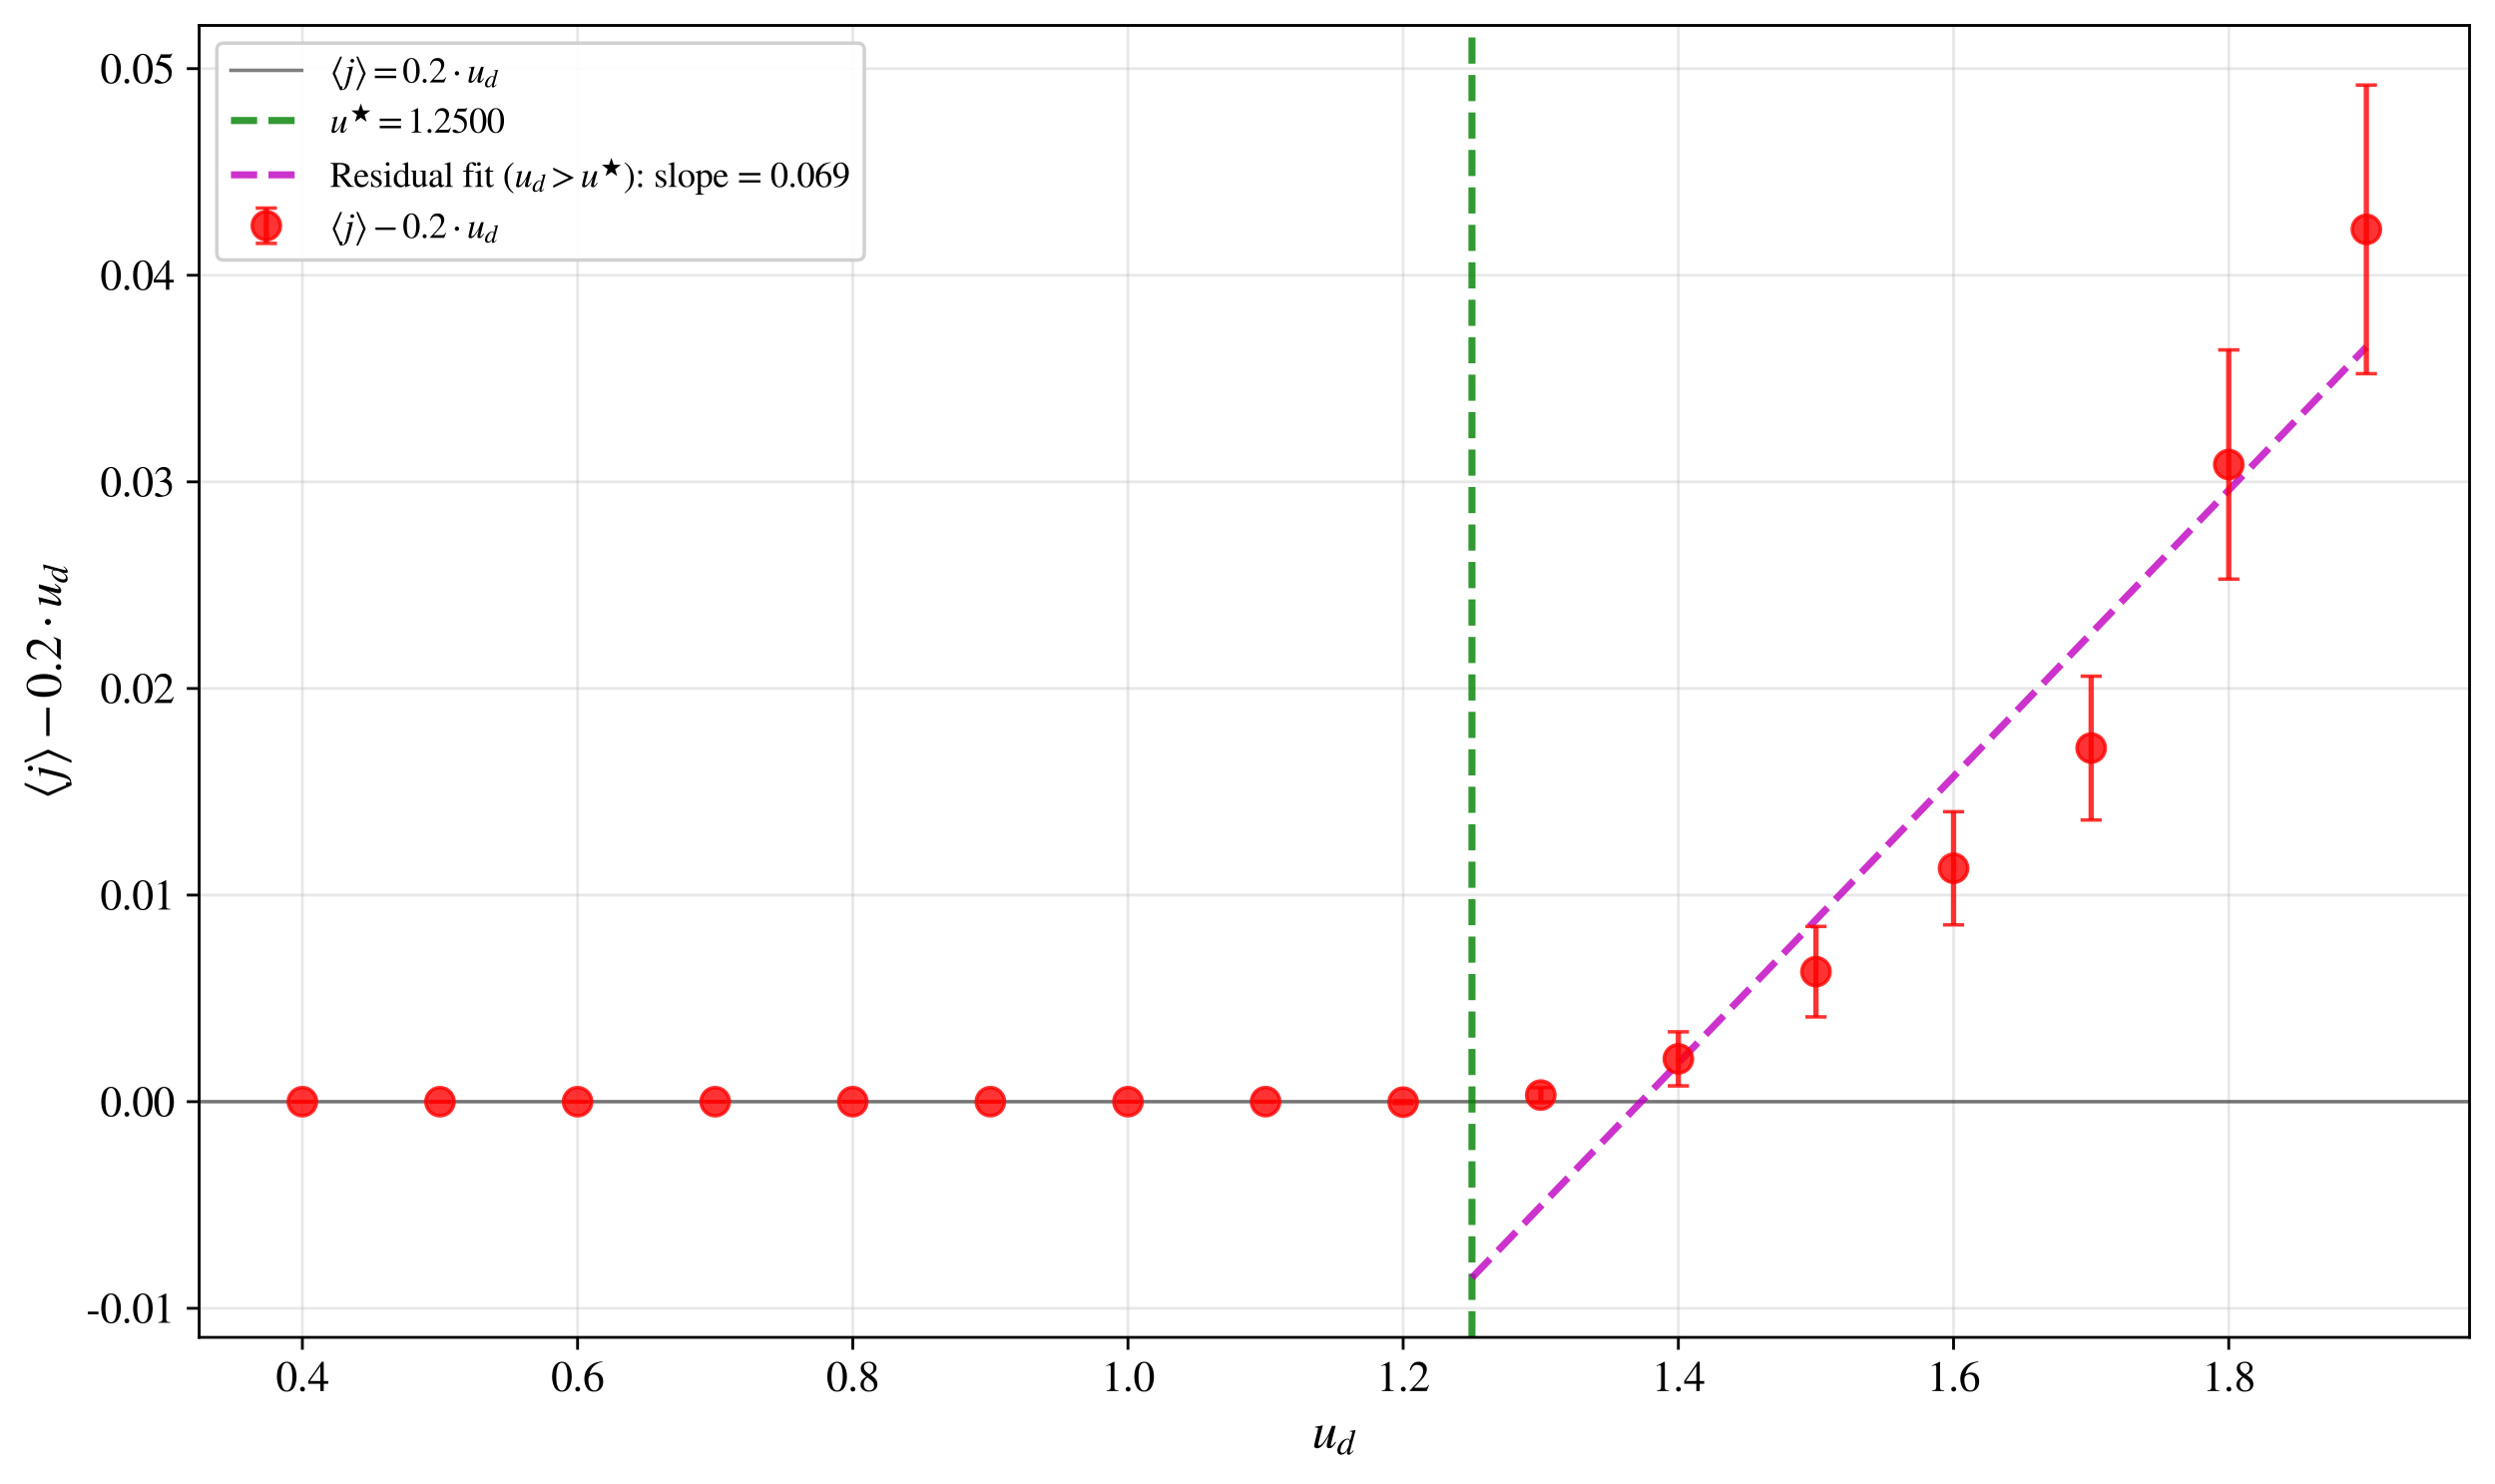 <?xml version="1.0" encoding="utf-8" standalone="no"?>
<!DOCTYPE svg PUBLIC "-//W3C//DTD SVG 1.1//EN"
  "http://www.w3.org/Graphics/SVG/1.1/DTD/svg11.dtd">
<svg xmlns:xlink="http://www.w3.org/1999/xlink" width="705.956pt" height="420.007pt" viewBox="0 0 705.956 420.007" xmlns="http://www.w3.org/2000/svg" version="1.1">
 <defs>
  <style type="text/css">*{stroke-linejoin: round; stroke-linecap: butt}</style>
 </defs>
 <g id="figure_1">
  <g id="patch_1">
   <path d="M 0 420.007 
L 705.956 420.007 
L 705.956 0 
L 0 0 
z
" style="fill: #ffffff"/>
  </g>
  <g id="axes_1">
   <g id="patch_2">
    <path d="M 56.356 378.408 
L 698.756 378.408 
L 698.756 7.2 
L 56.356 7.2 
z
" style="fill: #ffffff"/>
   </g>
   <g id="matplotlib.axis_1">
    <g id="xtick_1">
     <g id="line2d_1">
      <path d="M 85.556 378.408 
L 85.556 7.2 
" clip-path="url(#p5bb6dee54e)" style="fill: none; stroke: #b0b0b0; stroke-opacity: 0.3; stroke-width: 0.8; stroke-linecap: square"/>
     </g>
     <g id="line2d_2">
      <defs>
       <path id="m82edbe4c74" d="M 0 0 
L 0 3.5 
" style="stroke: #000000; stroke-width: 0.8"/>
      </defs>
      <g>
       <use xlink:href="#m82edbe4c74" x="85.556" y="378.408" style="stroke: #000000; stroke-width: 0.8"/>
      </g>
     </g>
     <g id="text_1">
      <!-- 0.4 -->
      <g transform="translate(78.056 393.603) scale(0.12 -0.12)">
       <defs>
        <path id="STIXGeneral-Regular-30" d="M 3046 2112 
Q 3046 1683 2963 1302 
Q 2880 922 2717 602 
Q 2554 282 2266 96 
Q 1978 -90 1600 -90 
Q 1210 -90 915 108 
Q 621 307 461 640 
Q 301 973 227 1350 
Q 154 1728 154 2150 
Q 154 2746 301 3222 
Q 448 3699 790 4012 
Q 1133 4326 1626 4326 
Q 2253 4326 2649 3712 
Q 3046 3098 3046 2112 
z
M 2432 2080 
Q 2432 3091 2217 3625 
Q 2003 4160 1587 4160 
Q 1190 4160 979 3622 
Q 768 3085 768 2106 
Q 768 1120 979 598 
Q 1190 77 1600 77 
Q 2003 77 2217 598 
Q 2432 1120 2432 2080 
z
" transform="scale(0.016)"/>
        <path id="STIXGeneral-Regular-2e" d="M 1158 275 
Q 1158 134 1052 32 
Q 947 -70 800 -70 
Q 653 -70 550 32 
Q 448 134 448 281 
Q 448 429 553 534 
Q 659 640 806 640 
Q 947 640 1052 531 
Q 1158 422 1158 275 
z
" transform="scale(0.016)"/>
        <path id="STIXGeneral-Regular-34" d="M 3027 1069 
L 2368 1069 
L 2368 0 
L 1869 0 
L 1869 1069 
L 77 1069 
L 77 1478 
L 2086 4326 
L 2368 4326 
L 2368 1478 
L 3027 1478 
L 3027 1069 
z
M 1869 1478 
L 1869 3674 
L 333 1478 
L 1869 1478 
z
" transform="scale(0.016)"/>
       </defs>
       <use xlink:href="#STIXGeneral-Regular-30"/>
       <use xlink:href="#STIXGeneral-Regular-2e" x="50"/>
       <use xlink:href="#STIXGeneral-Regular-34" x="75"/>
      </g>
     </g>
    </g>
    <g id="xtick_2">
     <g id="line2d_3">
      <path d="M 163.422 378.408 
L 163.422 7.2 
" clip-path="url(#p5bb6dee54e)" style="fill: none; stroke: #b0b0b0; stroke-opacity: 0.3; stroke-width: 0.8; stroke-linecap: square"/>
     </g>
     <g id="line2d_4">
      <g>
       <use xlink:href="#m82edbe4c74" x="163.422" y="378.408" style="stroke: #000000; stroke-width: 0.8"/>
      </g>
     </g>
     <g id="text_2">
      <!-- 0.6 -->
      <g transform="translate(155.922 393.603) scale(0.12 -0.12)">
       <defs>
        <path id="STIXGeneral-Regular-36" d="M 2854 4378 
L 2867 4275 
Q 2112 4154 1606 3664 
Q 1101 3174 973 2451 
Q 1344 2739 1786 2739 
Q 2349 2739 2672 2380 
Q 2995 2022 2995 1402 
Q 2995 774 2669 378 
Q 2291 -90 1651 -90 
Q 870 -90 518 557 
Q 218 1107 218 1786 
Q 218 2835 915 3552 
Q 1312 3962 1731 4131 
Q 2150 4301 2854 4378 
z
M 2419 1203 
Q 2419 2445 1555 2445 
Q 1235 2445 1024 2275 
Q 813 2106 813 1702 
Q 813 954 1046 522 
Q 1280 90 1722 90 
Q 2061 90 2240 394 
Q 2419 698 2419 1203 
z
" transform="scale(0.016)"/>
       </defs>
       <use xlink:href="#STIXGeneral-Regular-30"/>
       <use xlink:href="#STIXGeneral-Regular-2e" x="50"/>
       <use xlink:href="#STIXGeneral-Regular-36" x="75"/>
      </g>
     </g>
    </g>
    <g id="xtick_3">
     <g id="line2d_5">
      <path d="M 241.289 378.408 
L 241.289 7.2 
" clip-path="url(#p5bb6dee54e)" style="fill: none; stroke: #b0b0b0; stroke-opacity: 0.3; stroke-width: 0.8; stroke-linecap: square"/>
     </g>
     <g id="line2d_6">
      <g>
       <use xlink:href="#m82edbe4c74" x="241.289" y="378.408" style="stroke: #000000; stroke-width: 0.8"/>
      </g>
     </g>
     <g id="text_3">
      <!-- 0.8 -->
      <g transform="translate(233.789 393.603) scale(0.12 -0.12)">
       <defs>
        <path id="STIXGeneral-Regular-38" d="M 2848 992 
Q 2848 499 2505 204 
Q 2163 -90 1587 -90 
Q 1050 -90 704 204 
Q 358 499 358 954 
Q 358 1293 524 1533 
Q 691 1773 1190 2125 
Q 710 2522 553 2765 
Q 397 3008 397 3328 
Q 397 3782 745 4054 
Q 1094 4326 1638 4326 
Q 2106 4326 2410 4060 
Q 2714 3795 2714 3411 
Q 2714 3059 2531 2848 
Q 2349 2637 1856 2374 
Q 2432 1990 2640 1689 
Q 2848 1389 2848 992 
z
M 2272 3411 
Q 2272 3744 2086 3945 
Q 1901 4147 1574 4147 
Q 1248 4147 1059 3977 
Q 870 3808 870 3513 
Q 870 3219 1059 2979 
Q 1248 2739 1670 2490 
Q 1997 2682 2134 2896 
Q 2272 3110 2272 3411 
z
M 1734 1741 
L 1357 1997 
Q 1075 1766 960 1545 
Q 845 1325 845 1011 
Q 845 576 1065 333 
Q 1286 90 1658 90 
Q 1971 90 2166 285 
Q 2362 480 2362 794 
Q 2362 1082 2214 1299 
Q 2067 1517 1734 1741 
z
" transform="scale(0.016)"/>
       </defs>
       <use xlink:href="#STIXGeneral-Regular-30"/>
       <use xlink:href="#STIXGeneral-Regular-2e" x="50"/>
       <use xlink:href="#STIXGeneral-Regular-38" x="75"/>
      </g>
     </g>
    </g>
    <g id="xtick_4">
     <g id="line2d_7">
      <path d="M 319.156 378.408 
L 319.156 7.2 
" clip-path="url(#p5bb6dee54e)" style="fill: none; stroke: #b0b0b0; stroke-opacity: 0.3; stroke-width: 0.8; stroke-linecap: square"/>
     </g>
     <g id="line2d_8">
      <g>
       <use xlink:href="#m82edbe4c74" x="319.156" y="378.408" style="stroke: #000000; stroke-width: 0.8"/>
      </g>
     </g>
     <g id="text_4">
      <!-- 1.0 -->
      <g transform="translate(311.656 393.603) scale(0.12 -0.12)">
       <defs>
        <path id="STIXGeneral-Regular-31" d="M 2522 0 
L 755 0 
L 755 96 
Q 1107 115 1235 227 
Q 1363 339 1363 608 
L 1363 3482 
Q 1363 3795 1171 3795 
Q 1082 3795 883 3718 
L 710 3654 
L 710 3744 
L 1856 4326 
L 1914 4307 
L 1914 486 
Q 1914 275 2042 185 
Q 2170 96 2522 96 
L 2522 0 
z
" transform="scale(0.016)"/>
       </defs>
       <use xlink:href="#STIXGeneral-Regular-31"/>
       <use xlink:href="#STIXGeneral-Regular-2e" x="50"/>
       <use xlink:href="#STIXGeneral-Regular-30" x="75"/>
      </g>
     </g>
    </g>
    <g id="xtick_5">
     <g id="line2d_9">
      <path d="M 397.022 378.408 
L 397.022 7.2 
" clip-path="url(#p5bb6dee54e)" style="fill: none; stroke: #b0b0b0; stroke-opacity: 0.3; stroke-width: 0.8; stroke-linecap: square"/>
     </g>
     <g id="line2d_10">
      <g>
       <use xlink:href="#m82edbe4c74" x="397.022" y="378.408" style="stroke: #000000; stroke-width: 0.8"/>
      </g>
     </g>
     <g id="text_5">
      <!-- 1.2 -->
      <g transform="translate(389.522 393.603) scale(0.12 -0.12)">
       <defs>
        <path id="STIXGeneral-Regular-32" d="M 3034 877 
L 2688 0 
L 186 0 
L 186 77 
L 1325 1286 
Q 1773 1754 1965 2144 
Q 2157 2534 2157 2950 
Q 2157 3379 1920 3616 
Q 1683 3853 1267 3853 
Q 922 3853 720 3673 
Q 518 3494 326 3021 
L 192 3053 
Q 301 3648 630 3987 
Q 960 4326 1523 4326 
Q 2054 4326 2380 4006 
Q 2707 3686 2707 3200 
Q 2707 2477 1888 1613 
L 832 486 
L 2330 486 
Q 2541 486 2665 569 
Q 2790 653 2944 915 
L 3034 877 
z
" transform="scale(0.016)"/>
       </defs>
       <use xlink:href="#STIXGeneral-Regular-31"/>
       <use xlink:href="#STIXGeneral-Regular-2e" x="50"/>
       <use xlink:href="#STIXGeneral-Regular-32" x="75"/>
      </g>
     </g>
    </g>
    <g id="xtick_6">
     <g id="line2d_11">
      <path d="M 474.889 378.408 
L 474.889 7.2 
" clip-path="url(#p5bb6dee54e)" style="fill: none; stroke: #b0b0b0; stroke-opacity: 0.3; stroke-width: 0.8; stroke-linecap: square"/>
     </g>
     <g id="line2d_12">
      <g>
       <use xlink:href="#m82edbe4c74" x="474.889" y="378.408" style="stroke: #000000; stroke-width: 0.8"/>
      </g>
     </g>
     <g id="text_6">
      <!-- 1.4 -->
      <g transform="translate(467.389 393.603) scale(0.12 -0.12)">
       <use xlink:href="#STIXGeneral-Regular-31"/>
       <use xlink:href="#STIXGeneral-Regular-2e" x="50"/>
       <use xlink:href="#STIXGeneral-Regular-34" x="75"/>
      </g>
     </g>
    </g>
    <g id="xtick_7">
     <g id="line2d_13">
      <path d="M 552.756 378.408 
L 552.756 7.2 
" clip-path="url(#p5bb6dee54e)" style="fill: none; stroke: #b0b0b0; stroke-opacity: 0.3; stroke-width: 0.8; stroke-linecap: square"/>
     </g>
     <g id="line2d_14">
      <g>
       <use xlink:href="#m82edbe4c74" x="552.756" y="378.408" style="stroke: #000000; stroke-width: 0.8"/>
      </g>
     </g>
     <g id="text_7">
      <!-- 1.6 -->
      <g transform="translate(545.256 393.603) scale(0.12 -0.12)">
       <use xlink:href="#STIXGeneral-Regular-31"/>
       <use xlink:href="#STIXGeneral-Regular-2e" x="50"/>
       <use xlink:href="#STIXGeneral-Regular-36" x="75"/>
      </g>
     </g>
    </g>
    <g id="xtick_8">
     <g id="line2d_15">
      <path d="M 630.622 378.408 
L 630.622 7.2 
" clip-path="url(#p5bb6dee54e)" style="fill: none; stroke: #b0b0b0; stroke-opacity: 0.3; stroke-width: 0.8; stroke-linecap: square"/>
     </g>
     <g id="line2d_16">
      <g>
       <use xlink:href="#m82edbe4c74" x="630.622" y="378.408" style="stroke: #000000; stroke-width: 0.8"/>
      </g>
     </g>
     <g id="text_8">
      <!-- 1.8 -->
      <g transform="translate(623.122 393.603) scale(0.12 -0.12)">
       <use xlink:href="#STIXGeneral-Regular-31"/>
       <use xlink:href="#STIXGeneral-Regular-2e" x="50"/>
       <use xlink:href="#STIXGeneral-Regular-38" x="75"/>
      </g>
     </g>
    </g>
    <g id="text_9">
     <!-- $u_d$ -->
     <g transform="translate(371.256 409.769) scale(0.14 -0.14)">
      <defs>
       <path id="STIXGeneral-Italic-75" d="M 2950 762 
L 3040 704 
Q 2733 237 2560 89 
Q 2387 -58 2157 -58 
Q 1850 -58 1850 250 
Q 1850 538 2138 1510 
Q 1568 576 1257 253 
Q 947 -70 608 -70 
Q 269 -70 269 269 
Q 269 384 442 1088 
L 666 1978 
Q 755 2349 755 2406 
Q 755 2483 684 2521 
Q 614 2560 365 2560 
L 365 2650 
Q 806 2701 1325 2822 
L 1350 2803 
L 781 531 
Q 762 474 762 429 
Q 762 269 890 269 
Q 1178 269 1798 1210 
Q 2010 1530 2128 1795 
Q 2246 2061 2502 2765 
L 2976 2765 
L 2470 851 
Q 2349 390 2349 352 
Q 2349 243 2419 243 
Q 2496 243 2605 345 
Q 2714 448 2950 762 
z
" transform="scale(0.016)"/>
       <path id="STIXGeneral-Italic-64" d="M 3334 4371 
L 3373 4333 
L 3123 3360 
L 2739 1958 
Q 2323 429 2323 384 
Q 2323 256 2438 256 
Q 2522 256 2614 336 
Q 2707 416 2963 710 
L 3040 646 
Q 2547 -83 2099 -83 
Q 1978 -83 1907 -6 
Q 1837 70 1837 205 
Q 1837 397 1920 774 
Q 1645 307 1379 118 
Q 1114 -70 781 -70 
Q 461 -70 278 125 
Q 96 320 96 678 
Q 96 1440 713 2131 
Q 1331 2822 1965 2822 
Q 2163 2822 2256 2732 
Q 2349 2643 2381 2451 
L 2387 2451 
L 2675 3494 
Q 2765 3808 2765 3949 
Q 2765 4051 2694 4076 
Q 2624 4102 2355 4115 
L 2355 4224 
Q 2848 4269 3334 4371 
z
M 2278 2310 
Q 2278 2477 2185 2576 
Q 2093 2675 1978 2675 
Q 1677 2675 1395 2381 
Q 1075 2042 864 1571 
Q 653 1101 653 704 
Q 653 486 752 361 
Q 851 237 1024 237 
Q 1312 237 1606 550 
Q 1901 864 2089 1350 
Q 2278 1837 2278 2310 
z
" transform="scale(0.016)"/>
      </defs>
      <use xlink:href="#STIXGeneral-Italic-75" transform="translate(0 0.906)"/>
      <use xlink:href="#STIXGeneral-Italic-64" transform="translate(50 -12.322) scale(0.7)"/>
     </g>
    </g>
   </g>
   <g id="matplotlib.axis_2">
    <g id="ytick_1">
     <g id="line2d_17">
      <path d="M 56.356 370.187 
L 698.756 370.187 
" clip-path="url(#p5bb6dee54e)" style="fill: none; stroke: #b0b0b0; stroke-opacity: 0.3; stroke-width: 0.8; stroke-linecap: square"/>
     </g>
     <g id="line2d_18">
      <defs>
       <path id="me7efefdfa9" d="M 0 0 
L -3.5 0 
" style="stroke: #000000; stroke-width: 0.8"/>
      </defs>
      <g>
       <use xlink:href="#me7efefdfa9" x="56.356" y="370.187" style="stroke: #000000; stroke-width: 0.8"/>
      </g>
     </g>
     <g id="text_10">
      <!-- -0.01 -->
      <g transform="translate(24.36 374.285) scale(0.12 -0.12)">
       <defs>
        <path id="STIXGeneral-Regular-2d" d="M 1824 1242 
L 250 1242 
L 250 1645 
L 1824 1645 
L 1824 1242 
z
" transform="scale(0.016)"/>
       </defs>
       <use xlink:href="#STIXGeneral-Regular-2d"/>
       <use xlink:href="#STIXGeneral-Regular-30" x="33.3"/>
       <use xlink:href="#STIXGeneral-Regular-2e" x="83.3"/>
       <use xlink:href="#STIXGeneral-Regular-30" x="108.3"/>
       <use xlink:href="#STIXGeneral-Regular-31" x="158.3"/>
      </g>
     </g>
    </g>
    <g id="ytick_2">
     <g id="line2d_19">
      <path d="M 56.356 311.726 
L 698.756 311.726 
" clip-path="url(#p5bb6dee54e)" style="fill: none; stroke: #b0b0b0; stroke-opacity: 0.3; stroke-width: 0.8; stroke-linecap: square"/>
     </g>
     <g id="line2d_20">
      <g>
       <use xlink:href="#me7efefdfa9" x="56.356" y="311.726" style="stroke: #000000; stroke-width: 0.8"/>
      </g>
     </g>
     <g id="text_11">
      <!-- 0.00 -->
      <g transform="translate(28.356 315.824) scale(0.12 -0.12)">
       <use xlink:href="#STIXGeneral-Regular-30"/>
       <use xlink:href="#STIXGeneral-Regular-2e" x="50"/>
       <use xlink:href="#STIXGeneral-Regular-30" x="75"/>
       <use xlink:href="#STIXGeneral-Regular-30" x="125"/>
      </g>
     </g>
    </g>
    <g id="ytick_3">
     <g id="line2d_21">
      <path d="M 56.356 253.265 
L 698.756 253.265 
" clip-path="url(#p5bb6dee54e)" style="fill: none; stroke: #b0b0b0; stroke-opacity: 0.3; stroke-width: 0.8; stroke-linecap: square"/>
     </g>
     <g id="line2d_22">
      <g>
       <use xlink:href="#me7efefdfa9" x="56.356" y="253.265" style="stroke: #000000; stroke-width: 0.8"/>
      </g>
     </g>
     <g id="text_12">
      <!-- 0.01 -->
      <g transform="translate(28.356 257.363) scale(0.12 -0.12)">
       <use xlink:href="#STIXGeneral-Regular-30"/>
       <use xlink:href="#STIXGeneral-Regular-2e" x="50"/>
       <use xlink:href="#STIXGeneral-Regular-30" x="75"/>
       <use xlink:href="#STIXGeneral-Regular-31" x="125"/>
      </g>
     </g>
    </g>
    <g id="ytick_4">
     <g id="line2d_23">
      <path d="M 56.356 194.804 
L 698.756 194.804 
" clip-path="url(#p5bb6dee54e)" style="fill: none; stroke: #b0b0b0; stroke-opacity: 0.3; stroke-width: 0.8; stroke-linecap: square"/>
     </g>
     <g id="line2d_24">
      <g>
       <use xlink:href="#me7efefdfa9" x="56.356" y="194.804" style="stroke: #000000; stroke-width: 0.8"/>
      </g>
     </g>
     <g id="text_13">
      <!-- 0.02 -->
      <g transform="translate(28.356 198.902) scale(0.12 -0.12)">
       <use xlink:href="#STIXGeneral-Regular-30"/>
       <use xlink:href="#STIXGeneral-Regular-2e" x="50"/>
       <use xlink:href="#STIXGeneral-Regular-30" x="75"/>
       <use xlink:href="#STIXGeneral-Regular-32" x="125"/>
      </g>
     </g>
    </g>
    <g id="ytick_5">
     <g id="line2d_25">
      <path d="M 56.356 136.343 
L 698.756 136.343 
" clip-path="url(#p5bb6dee54e)" style="fill: none; stroke: #b0b0b0; stroke-opacity: 0.3; stroke-width: 0.8; stroke-linecap: square"/>
     </g>
     <g id="line2d_26">
      <g>
       <use xlink:href="#me7efefdfa9" x="56.356" y="136.343" style="stroke: #000000; stroke-width: 0.8"/>
      </g>
     </g>
     <g id="text_14">
      <!-- 0.03 -->
      <g transform="translate(28.356 140.441) scale(0.12 -0.12)">
       <defs>
        <path id="STIXGeneral-Regular-33" d="M 390 3264 
L 288 3290 
Q 435 3770 748 4048 
Q 1062 4326 1542 4326 
Q 1990 4326 2265 4083 
Q 2541 3840 2541 3450 
Q 2541 2925 1946 2566 
Q 2298 2413 2477 2227 
Q 2758 1914 2758 1402 
Q 2758 890 2464 506 
Q 2246 211 1840 60 
Q 1434 -90 979 -90 
Q 262 -90 262 275 
Q 262 378 339 442 
Q 416 506 525 506 
Q 685 506 915 339 
Q 1197 141 1466 141 
Q 1818 141 2058 425 
Q 2298 710 2298 1120 
Q 2298 1856 1632 2048 
Q 1434 2112 979 2112 
L 979 2202 
Q 1338 2323 1517 2432 
Q 2035 2726 2035 3290 
Q 2035 3610 1852 3776 
Q 1670 3942 1344 3942 
Q 768 3942 390 3264 
z
" transform="scale(0.016)"/>
       </defs>
       <use xlink:href="#STIXGeneral-Regular-30"/>
       <use xlink:href="#STIXGeneral-Regular-2e" x="50"/>
       <use xlink:href="#STIXGeneral-Regular-30" x="75"/>
       <use xlink:href="#STIXGeneral-Regular-33" x="125"/>
      </g>
     </g>
    </g>
    <g id="ytick_6">
     <g id="line2d_27">
      <path d="M 56.356 77.882 
L 698.756 77.882 
" clip-path="url(#p5bb6dee54e)" style="fill: none; stroke: #b0b0b0; stroke-opacity: 0.3; stroke-width: 0.8; stroke-linecap: square"/>
     </g>
     <g id="line2d_28">
      <g>
       <use xlink:href="#me7efefdfa9" x="56.356" y="77.882" style="stroke: #000000; stroke-width: 0.8"/>
      </g>
     </g>
     <g id="text_15">
      <!-- 0.04 -->
      <g transform="translate(28.356 81.98) scale(0.12 -0.12)">
       <use xlink:href="#STIXGeneral-Regular-30"/>
       <use xlink:href="#STIXGeneral-Regular-2e" x="50"/>
       <use xlink:href="#STIXGeneral-Regular-30" x="75"/>
       <use xlink:href="#STIXGeneral-Regular-34" x="125"/>
      </g>
     </g>
    </g>
    <g id="ytick_7">
     <g id="line2d_29">
      <path d="M 56.356 19.421 
L 698.756 19.421 
" clip-path="url(#p5bb6dee54e)" style="fill: none; stroke: #b0b0b0; stroke-opacity: 0.3; stroke-width: 0.8; stroke-linecap: square"/>
     </g>
     <g id="line2d_30">
      <g>
       <use xlink:href="#me7efefdfa9" x="56.356" y="19.421" style="stroke: #000000; stroke-width: 0.8"/>
      </g>
     </g>
     <g id="text_16">
      <!-- 0.05 -->
      <g transform="translate(28.356 23.519) scale(0.12 -0.12)">
       <defs>
        <path id="STIXGeneral-Regular-35" d="M 2803 4358 
L 2573 3814 
Q 2534 3731 2400 3731 
L 1158 3731 
L 902 3187 
Q 1606 3053 1920 2896 
Q 2234 2739 2502 2368 
Q 2726 2061 2726 1555 
Q 2726 1094 2576 780 
Q 2426 467 2099 224 
Q 1664 -90 1011 -90 
Q 646 -90 422 19 
Q 198 128 198 307 
Q 198 550 486 550 
Q 717 550 960 352 
Q 1210 147 1414 147 
Q 1747 147 2012 480 
Q 2278 813 2278 1229 
Q 2278 1843 1850 2189 
Q 1293 2637 486 2637 
Q 410 2637 410 2688 
L 416 2720 
L 1114 4237 
L 2438 4237 
Q 2547 4237 2608 4269 
Q 2669 4301 2746 4403 
L 2803 4358 
z
" transform="scale(0.016)"/>
       </defs>
       <use xlink:href="#STIXGeneral-Regular-30"/>
       <use xlink:href="#STIXGeneral-Regular-2e" x="50"/>
       <use xlink:href="#STIXGeneral-Regular-30" x="75"/>
       <use xlink:href="#STIXGeneral-Regular-35" x="125"/>
      </g>
     </g>
    </g>
    <g id="text_17">
     <!-- $\langle j \rangle - 0.2 \cdot u_d$ -->
     <g transform="translate(17.28 226.264) rotate(-90) scale(0.14 -0.14)">
      <defs>
       <path id="STIXGeneral-Regular-27e8" d="M 2144 4563 
L 915 1606 
L 2138 -1363 
L 1805 -1363 
L 493 1542 
L 493 1670 
L 1811 4563 
L 2144 4563 
z
" transform="scale(0.016)"/>
       <path id="STIXGeneral-Italic-6a" d="M 1786 3827 
Q 1786 3699 1690 3603 
Q 1594 3507 1466 3507 
Q 1318 3507 1219 3600 
Q 1120 3693 1120 3840 
Q 1120 3981 1222 4077 
Q 1325 4173 1459 4173 
Q 1587 4173 1686 4067 
Q 1786 3962 1786 3827 
z
M 1574 2803 
L 909 179 
Q 710 -595 419 -960 
Q 128 -1325 -288 -1325 
Q -512 -1325 -653 -1216 
Q -794 -1107 -794 -934 
Q -794 -819 -717 -736 
Q -640 -653 -531 -653 
Q -282 -653 -282 -890 
Q -282 -966 -320 -1014 
Q -358 -1062 -358 -1107 
Q -358 -1184 -243 -1184 
Q -51 -1184 80 -934 
Q 211 -685 378 -19 
L 838 1850 
Q 941 2266 941 2362 
Q 941 2470 873 2515 
Q 806 2560 634 2560 
L 467 2560 
L 467 2662 
Q 755 2682 1549 2822 
L 1574 2803 
z
" transform="scale(0.016)"/>
       <path id="STIXGeneral-Regular-27e9" d="M 2067 1536 
L 749 -1363 
L 416 -1363 
L 1645 1600 
L 422 4563 
L 755 4563 
L 2067 1664 
L 2067 1536 
z
" transform="scale(0.016)"/>
       <path id="STIXGeneral-Regular-2212" d="M 3974 1408 
L 410 1408 
L 410 1830 
L 3974 1830 
L 3974 1408 
z
" transform="scale(0.016)"/>
       <path id="STIXGeneral-Regular-22c5" d="M 1187 1888 
Q 1299 1773 1299 1619 
Q 1299 1466 1187 1350 
Q 1075 1235 921 1235 
Q 768 1235 649 1353 
Q 531 1472 531 1619 
Q 531 1766 649 1884 
Q 768 2003 921 2003 
Q 1075 2003 1187 1888 
z
" transform="scale(0.016)"/>
      </defs>
      <use xlink:href="#STIXGeneral-Regular-27e8" transform="translate(0 0.703)"/>
      <use xlink:href="#STIXGeneral-Italic-6a" transform="translate(40 0.703)"/>
      <use xlink:href="#STIXGeneral-Regular-27e9" transform="translate(67.8 0.703)"/>
      <use xlink:href="#STIXGeneral-Regular-2212" transform="translate(122.24 0.703)"/>
      <use xlink:href="#STIXGeneral-Regular-30" transform="translate(205.18 0.703)"/>
      <use xlink:href="#STIXGeneral-Regular-2e" transform="translate(255.18 0.703)"/>
      <use xlink:href="#STIXGeneral-Regular-32" transform="translate(280.18 0.703)"/>
      <use xlink:href="#STIXGeneral-Regular-22c5" transform="translate(344.62 0.703)"/>
      <use xlink:href="#STIXGeneral-Italic-75" transform="translate(387.66 0.703)"/>
      <use xlink:href="#STIXGeneral-Italic-64" transform="translate(437.66 -12.525) scale(0.7)"/>
     </g>
    </g>
   </g>
   <g id="line2d_31">
    <path d="M 56.356 311.726 
L 698.756 311.726 
" clip-path="url(#p5bb6dee54e)" style="fill: none; stroke: #000000; stroke-opacity: 0.5; stroke-linecap: square"/>
   </g>
   <g id="line2d_32">
    <path d="M 416.489 378.408 
L 416.489 7.2 
" clip-path="url(#p5bb6dee54e)" style="fill: none; stroke-dasharray: 7.4,3.2; stroke-dashoffset: 0; stroke: #008000; stroke-opacity: 0.8; stroke-width: 2"/>
   </g>
   <g id="line2d_33">
    <path d="M 416.489 361.534 
L 419.045 358.874 
L 421.601 356.214 
L 424.158 353.554 
L 426.714 350.894 
L 429.27 348.234 
L 431.826 345.573 
L 434.383 342.913 
L 436.939 340.253 
L 439.495 337.593 
L 442.051 334.933 
L 444.607 332.273 
L 447.164 329.612 
L 449.72 326.952 
L 452.276 324.292 
L 454.832 321.632 
L 457.389 318.972 
L 459.945 316.311 
L 462.501 313.651 
L 465.057 310.991 
L 467.614 308.331 
L 470.17 305.671 
L 472.726 303.011 
L 475.282 300.35 
L 477.838 297.69 
L 480.395 295.03 
L 482.951 292.37 
L 485.507 289.71 
L 488.063 287.05 
L 490.62 284.389 
L 493.176 281.729 
L 495.732 279.069 
L 498.288 276.409 
L 500.845 273.749 
L 503.401 271.088 
L 505.957 268.428 
L 508.513 265.768 
L 511.069 263.108 
L 513.626 260.448 
L 516.182 257.788 
L 518.738 255.127 
L 521.294 252.467 
L 523.851 249.807 
L 526.407 247.147 
L 528.963 244.487 
L 531.519 241.827 
L 534.075 239.166 
L 536.632 236.506 
L 539.188 233.846 
L 541.744 231.186 
L 544.3 228.526 
L 546.857 225.866 
L 549.413 223.205 
L 551.969 220.545 
L 554.525 217.885 
L 557.082 215.225 
L 559.638 212.565 
L 562.194 209.904 
L 564.75 207.244 
L 567.306 204.584 
L 569.863 201.924 
L 572.419 199.264 
L 574.975 196.604 
L 577.531 193.943 
L 580.088 191.283 
L 582.644 188.623 
L 585.2 185.963 
L 587.756 183.303 
L 590.313 180.643 
L 592.869 177.982 
L 595.425 175.322 
L 597.981 172.662 
L 600.537 170.002 
L 603.094 167.342 
L 605.65 164.682 
L 608.206 162.021 
L 610.762 159.361 
L 613.319 156.701 
L 615.875 154.041 
L 618.431 151.381 
L 620.987 148.72 
L 623.544 146.06 
L 626.1 143.4 
L 628.656 140.74 
L 631.212 138.08 
L 633.768 135.42 
L 636.325 132.759 
L 638.881 130.099 
L 641.437 127.439 
L 643.993 124.779 
L 646.55 122.119 
L 649.106 119.459 
L 651.662 116.798 
L 654.218 114.138 
L 656.774 111.478 
L 659.331 108.818 
L 661.887 106.158 
L 664.443 103.497 
L 666.999 100.837 
L 669.556 98.177 
" clip-path="url(#p5bb6dee54e)" style="fill: none; stroke-dasharray: 7.4,3.2; stroke-dashoffset: 0; stroke: #bf00bf; stroke-opacity: 0.8; stroke-width: 2"/>
   </g>
   <g id="patch_3">
    <path d="M 56.356 378.408 
L 56.356 7.2 
" style="fill: none; stroke: #000000; stroke-width: 0.8; stroke-linejoin: miter; stroke-linecap: square"/>
   </g>
   <g id="patch_4">
    <path d="M 698.756 378.408 
L 698.756 7.2 
" style="fill: none; stroke: #000000; stroke-width: 0.8; stroke-linejoin: miter; stroke-linecap: square"/>
   </g>
   <g id="patch_5">
    <path d="M 56.356 378.408 
L 698.756 378.408 
" style="fill: none; stroke: #000000; stroke-width: 0.8; stroke-linejoin: miter; stroke-linecap: square"/>
   </g>
   <g id="patch_6">
    <path d="M 56.356 7.2 
L 698.756 7.2 
" style="fill: none; stroke: #000000; stroke-width: 0.8; stroke-linejoin: miter; stroke-linecap: square"/>
   </g>
   <g id="legend_1">
    <g id="patch_7">
     <path d="M 63.356 73.57 
L 242.556 73.57 
Q 244.556 73.57 244.556 71.57 
L 244.556 14.2 
Q 244.556 12.2 242.556 12.2 
L 63.356 12.2 
Q 61.356 12.2 61.356 14.2 
L 61.356 71.57 
Q 61.356 73.57 63.356 73.57 
z
" style="fill: #ffffff; opacity: 0.9; stroke: #cccccc; stroke-linejoin: miter"/>
    </g>
    <g id="line2d_34">
     <path d="M 65.356 19.9 
L 75.356 19.9 
L 85.356 19.9 
" style="fill: none; stroke: #000000; stroke-opacity: 0.5; stroke-linecap: square"/>
    </g>
    <g id="text_18">
     <!-- $\langle j \rangle = 0.2 \cdot u_d$ -->
     <g transform="translate(93.356 23.4) scale(0.1 -0.1)">
      <defs>
       <path id="STIXGeneral-Regular-3d" d="M 4077 2048 
L 307 2048 
L 307 2470 
L 4077 2470 
L 4077 2048 
z
M 4077 768 
L 307 768 
L 307 1190 
L 4077 1190 
L 4077 768 
z
" transform="scale(0.016)"/>
      </defs>
      <use xlink:href="#STIXGeneral-Regular-27e8" transform="translate(0 0.703)"/>
      <use xlink:href="#STIXGeneral-Italic-6a" transform="translate(40 0.703)"/>
      <use xlink:href="#STIXGeneral-Regular-27e9" transform="translate(67.8 0.703)"/>
      <use xlink:href="#STIXGeneral-Regular-3d" transform="translate(122.24 0.703)"/>
      <use xlink:href="#STIXGeneral-Regular-30" transform="translate(205.18 0.703)"/>
      <use xlink:href="#STIXGeneral-Regular-2e" transform="translate(255.18 0.703)"/>
      <use xlink:href="#STIXGeneral-Regular-32" transform="translate(280.18 0.703)"/>
      <use xlink:href="#STIXGeneral-Regular-22c5" transform="translate(344.62 0.703)"/>
      <use xlink:href="#STIXGeneral-Italic-75" transform="translate(387.66 0.703)"/>
      <use xlink:href="#STIXGeneral-Italic-64" transform="translate(437.66 -12.525) scale(0.7)"/>
     </g>
    </g>
    <g id="line2d_35">
     <path d="M 65.356 34.1 
L 75.356 34.1 
L 85.356 34.1 
" style="fill: none; stroke-dasharray: 7.4,3.2; stroke-dashoffset: 0; stroke: #008000; stroke-opacity: 0.8; stroke-width: 2"/>
    </g>
    <g id="text_19">
     <!-- $u^{\bigstar} = 1.2500$ -->
     <g transform="translate(93.356 37.6) scale(0.1 -0.1)">
      <defs>
       <path id="STIXGeneral-Regular-2605" d="M 5184 2445 
L 3725 1318 
L 4250 -422 
L 2784 614 
L 1318 -422 
L 1843 1318 
L 384 2445 
L 2189 2445 
L 2784 4192 
L 3379 2445 
L 5184 2445 
z
" transform="scale(0.016)"/>
      </defs>
      <use xlink:href="#STIXGeneral-Italic-75" transform="translate(0 0.875)"/>
      <use xlink:href="#STIXGeneral-Regular-2605" transform="translate(56.173 36.15) scale(0.7)"/>
      <use xlink:href="#STIXGeneral-Regular-3d" transform="translate(135.922 0.875)"/>
      <use xlink:href="#STIXGeneral-Regular-31" transform="translate(218.862 0.875)"/>
      <use xlink:href="#STIXGeneral-Regular-2e" transform="translate(268.862 0.875)"/>
      <use xlink:href="#STIXGeneral-Regular-32" transform="translate(293.862 0.875)"/>
      <use xlink:href="#STIXGeneral-Regular-35" transform="translate(343.862 0.875)"/>
      <use xlink:href="#STIXGeneral-Regular-30" transform="translate(393.862 0.875)"/>
      <use xlink:href="#STIXGeneral-Regular-30" transform="translate(443.862 0.875)"/>
     </g>
    </g>
    <g id="line2d_36">
     <path d="M 65.356 49.47 
L 75.356 49.47 
L 85.356 49.47 
" style="fill: none; stroke-dasharray: 7.4,3.2; stroke-dashoffset: 0; stroke: #bf00bf; stroke-opacity: 0.8; stroke-width: 2"/>
    </g>
    <g id="text_20">
     <!-- Residual fit ($u_d &gt; u^{\bigstar}$): slope = 0.069 -->
     <g transform="translate(93.356 52.97) scale(0.1 -0.1)">
      <defs>
       <path id="STIXGeneral-Regular-52" d="M 4224 0 
L 3187 0 
L 1664 1971 
L 1306 1958 
L 1306 717 
Q 1306 352 1405 249 
Q 1504 147 1875 122 
L 1875 0 
L 109 0 
L 109 122 
Q 474 154 563 262 
Q 653 371 653 794 
L 653 3526 
Q 653 3885 563 3987 
Q 474 4090 109 4115 
L 109 4237 
L 1850 4237 
Q 2726 4237 3187 3859 
Q 3501 3603 3501 3091 
Q 3501 2221 2342 2042 
L 3622 422 
Q 3757 256 3878 198 
Q 4000 141 4224 122 
L 4224 0 
z
M 1306 3731 
L 1306 2195 
Q 1766 2202 1990 2246 
Q 2214 2291 2438 2413 
Q 2803 2618 2803 3142 
Q 2803 4000 1632 4000 
Q 1459 4000 1382 3945 
Q 1306 3891 1306 3731 
z
" transform="scale(0.016)"/>
       <path id="STIXGeneral-Regular-65" d="M 2611 1050 
L 2714 1005 
Q 2330 -64 1376 -64 
Q 813 -64 486 329 
Q 160 723 160 1389 
Q 160 2074 525 2509 
Q 890 2944 1485 2944 
Q 2061 2944 2374 2502 
Q 2560 2246 2592 1773 
L 621 1773 
Q 646 1370 700 1158 
Q 755 947 915 730 
Q 1184 378 1626 378 
Q 1939 378 2153 531 
Q 2368 685 2611 1050 
z
M 634 1978 
L 1939 1978 
Q 1882 2381 1750 2547 
Q 1619 2714 1312 2714 
Q 1043 2714 864 2525 
Q 685 2336 634 1978 
z
" transform="scale(0.016)"/>
       <path id="STIXGeneral-Regular-73" d="M 998 1926 
L 1664 1523 
Q 1984 1331 2105 1164 
Q 2227 998 2227 736 
Q 2227 416 1961 176 
Q 1696 -64 1331 -64 
Q 1030 -64 864 -6 
Q 691 51 570 51 
Q 461 51 416 -26 
L 333 -26 
L 333 979 
L 435 979 
Q 538 512 730 294 
Q 922 77 1248 77 
Q 1485 77 1632 211 
Q 1779 346 1779 550 
Q 1779 845 1440 1030 
L 1094 1222 
Q 326 1651 326 2150 
Q 326 2522 566 2730 
Q 806 2938 1210 2938 
Q 1491 2938 1638 2867 
Q 1754 2816 1818 2816 
Q 1862 2816 1920 2880 
L 1990 2880 
L 2022 2010 
L 1926 2010 
Q 1818 2445 1654 2621 
Q 1491 2797 1203 2797 
Q 986 2797 854 2688 
Q 723 2579 723 2362 
Q 723 2253 796 2128 
Q 870 2003 998 1926 
z
" transform="scale(0.016)"/>
       <path id="STIXGeneral-Regular-69" d="M 1152 4045 
Q 1152 3904 1056 3811 
Q 960 3718 819 3718 
Q 685 3718 592 3811 
Q 499 3904 499 4045 
Q 499 4179 595 4275 
Q 691 4371 826 4371 
Q 966 4371 1059 4275 
Q 1152 4179 1152 4045 
z
M 1619 0 
L 102 0 
L 102 96 
Q 435 115 521 211 
Q 608 307 608 666 
L 608 2118 
Q 608 2342 563 2432 
Q 518 2522 397 2522 
Q 243 2522 128 2490 
L 128 2592 
L 1120 2944 
L 1146 2918 
L 1146 672 
Q 1146 314 1226 218 
Q 1306 122 1619 96 
L 1619 0 
z
" transform="scale(0.016)"/>
       <path id="STIXGeneral-Regular-64" d="M 3142 269 
L 2202 -64 
L 2176 -45 
L 2176 365 
Q 1869 -64 1357 -64 
Q 826 -64 499 317 
Q 173 698 173 1312 
Q 173 1990 563 2467 
Q 954 2944 1504 2944 
Q 1850 2944 2176 2669 
L 2176 3667 
Q 2176 3866 2118 3930 
Q 2061 3994 1882 3994 
Q 1792 3994 1741 3987 
L 1741 4090 
Q 2323 4243 2682 4371 
L 2714 4358 
L 2714 730 
Q 2714 506 2768 435 
Q 2822 365 2995 365 
Q 3034 365 3142 371 
L 3142 269 
z
M 2176 653 
L 2176 2125 
Q 2176 2381 1981 2573 
Q 1786 2765 1523 2765 
Q 1158 2765 940 2438 
Q 723 2112 723 1568 
Q 723 979 963 624 
Q 1203 269 1606 269 
Q 1907 269 2080 474 
Q 2176 582 2176 653 
z
" transform="scale(0.016)"/>
       <path id="STIXGeneral-Regular-75" d="M 3072 320 
L 3072 230 
Q 2573 96 2195 -58 
L 2163 -38 
L 2163 486 
L 2150 486 
Q 1747 -64 1235 -64 
Q 870 -64 662 160 
Q 454 384 454 755 
L 454 2362 
Q 454 2598 371 2688 
Q 288 2778 58 2790 
L 58 2880 
L 992 2880 
L 992 813 
Q 992 595 1123 451 
Q 1254 307 1446 307 
Q 1760 307 1984 506 
Q 2067 582 2099 649 
Q 2131 717 2131 877 
L 2131 2355 
Q 2131 2605 2041 2678 
Q 1952 2752 1658 2771 
L 1658 2880 
L 2669 2880 
L 2669 685 
Q 2669 461 2742 390 
Q 2816 320 3034 320 
L 3072 320 
z
" transform="scale(0.016)"/>
       <path id="STIXGeneral-Regular-61" d="M 2829 422 
L 2829 243 
Q 2586 -64 2253 -64 
Q 1888 -64 1843 403 
L 1837 403 
Q 1427 -64 909 -64 
Q 608 -64 422 112 
Q 237 288 237 602 
Q 237 1050 685 1350 
Q 992 1555 1837 1869 
L 1837 2214 
Q 1837 2502 1699 2646 
Q 1562 2790 1338 2790 
Q 1146 2790 1018 2697 
Q 890 2605 890 2477 
Q 890 2419 909 2348 
Q 928 2278 928 2208 
Q 928 2112 841 2029 
Q 755 1946 634 1946 
Q 525 1946 441 2029 
Q 358 2112 358 2240 
Q 358 2547 685 2752 
Q 986 2944 1421 2944 
Q 1939 2944 2176 2656 
Q 2291 2522 2323 2384 
Q 2355 2246 2355 1946 
L 2355 723 
Q 2355 301 2554 301 
Q 2682 301 2829 422 
z
M 1837 813 
L 1837 1715 
Q 1248 1510 1018 1293 
Q 800 1094 800 800 
Q 800 557 921 432 
Q 1043 307 1242 307 
Q 1453 307 1613 410 
Q 1747 506 1792 589 
Q 1837 672 1837 813 
z
" transform="scale(0.016)"/>
       <path id="STIXGeneral-Regular-6c" d="M 1645 0 
L 134 0 
L 134 96 
Q 435 122 531 221 
Q 627 320 627 589 
L 627 3590 
Q 627 3821 569 3910 
Q 512 4000 358 4000 
Q 224 4000 122 3987 
L 122 4090 
Q 730 4237 1133 4371 
L 1165 4346 
L 1165 557 
Q 1165 288 1254 201 
Q 1344 115 1645 96 
L 1645 0 
z
" transform="scale(0.016)"/>
       <path id="STIXGeneral-Regular-20" transform="scale(0.016)"/>
       <path id="STIXGeneral-Regular-66" d="M 134 2880 
L 659 2880 
Q 666 3264 710 3478 
Q 755 3693 883 3910 
Q 1152 4371 1786 4371 
Q 2074 4371 2262 4259 
Q 2451 4147 2451 3974 
Q 2451 3866 2374 3789 
Q 2298 3712 2182 3712 
Q 2029 3712 1894 3942 
Q 1741 4192 1555 4192 
Q 1197 4192 1197 3622 
L 1197 2880 
L 1978 2880 
L 1978 2675 
L 1197 2675 
L 1197 666 
Q 1197 307 1299 208 
Q 1402 109 1792 96 
L 1792 0 
L 128 0 
L 128 96 
Q 474 115 566 214 
Q 659 314 659 666 
L 659 2675 
L 134 2675 
L 134 2880 
z
" transform="scale(0.016)"/>
       <path id="STIXGeneral-Regular-74" d="M 1702 493 
L 1786 422 
Q 1478 -64 1011 -64 
Q 448 -64 448 749 
L 448 2675 
L 109 2675 
Q 83 2694 83 2720 
Q 83 2771 192 2842 
Q 435 2982 813 3526 
Q 826 3546 874 3606 
Q 922 3667 941 3706 
Q 986 3706 986 3622 
L 986 2880 
L 1632 2880 
L 1632 2675 
L 986 2675 
L 986 845 
Q 986 538 1062 403 
Q 1139 269 1318 269 
Q 1510 269 1702 493 
z
" transform="scale(0.016)"/>
       <path id="STIXGeneral-Regular-28" d="M 1946 -1030 
L 1869 -1133 
Q 1126 -710 716 32 
Q 307 774 307 1613 
Q 307 3386 1888 4326 
L 1946 4224 
Q 1293 3667 1075 3126 
Q 858 2586 858 1632 
Q 858 685 1082 96 
Q 1306 -493 1946 -1030 
z
" transform="scale(0.016)"/>
       <path id="STIXGeneral-Regular-3e" d="M 3974 1594 
L 358 -154 
L 358 250 
L 3123 1626 
L 358 3002 
L 358 3418 
L 3974 1658 
L 3974 1594 
z
" transform="scale(0.016)"/>
       <path id="STIXGeneral-Regular-29" d="M 186 4224 
L 262 4326 
Q 992 3891 1408 3148 
Q 1824 2406 1824 1581 
Q 1824 -166 243 -1133 
L 186 -1030 
Q 845 -486 1059 54 
Q 1274 595 1274 1562 
Q 1274 2534 1059 3120 
Q 845 3706 186 4224 
z
" transform="scale(0.016)"/>
       <path id="STIXGeneral-Regular-3a" d="M 1123 2832 
Q 1229 2726 1229 2579 
Q 1229 2432 1126 2329 
Q 1024 2227 877 2227 
Q 730 2227 624 2332 
Q 518 2438 518 2579 
Q 518 2733 620 2835 
Q 723 2938 877 2938 
Q 1018 2938 1123 2832 
z
M 1229 282 
Q 1229 141 1126 35 
Q 1024 -70 877 -70 
Q 730 -70 624 35 
Q 518 141 518 282 
Q 518 435 620 537 
Q 723 640 877 640 
Q 1018 640 1123 534 
Q 1229 429 1229 282 
z
" transform="scale(0.016)"/>
       <path id="STIXGeneral-Regular-6f" d="M 3008 1478 
Q 3008 806 2608 371 
Q 2208 -64 1568 -64 
Q 979 -64 582 368 
Q 186 800 186 1459 
Q 186 2125 582 2534 
Q 979 2944 1626 2944 
Q 2221 2944 2614 2537 
Q 3008 2131 3008 1478 
z
M 2432 1306 
Q 2432 2035 2112 2445 
Q 1856 2765 1504 2765 
Q 1171 2765 966 2493 
Q 762 2221 762 1747 
Q 762 928 1101 435 
Q 1318 115 1677 115 
Q 2029 115 2230 432 
Q 2432 749 2432 1306 
z
" transform="scale(0.016)"/>
       <path id="STIXGeneral-Regular-70" d="M 1018 2931 
L 1018 2438 
Q 1421 2944 1939 2944 
Q 2406 2944 2707 2560 
Q 3008 2176 3008 1581 
Q 3008 883 2621 409 
Q 2234 -64 1664 -64 
Q 1466 -64 1328 -6 
Q 1190 51 1018 211 
L 1018 -794 
Q 1018 -1094 1120 -1180 
Q 1222 -1267 1581 -1274 
L 1581 -1389 
L 32 -1389 
L 32 -1280 
Q 314 -1254 397 -1171 
Q 480 -1088 480 -838 
L 480 2157 
Q 480 2381 429 2451 
Q 378 2522 218 2522 
Q 115 2522 58 2515 
L 58 2618 
Q 506 2752 979 2944 
L 1018 2931 
z
M 1018 2138 
L 1018 563 
Q 1018 422 1238 281 
Q 1459 141 1683 141 
Q 2029 141 2243 467 
Q 2458 794 2458 1325 
Q 2458 1888 2243 2224 
Q 2029 2560 1670 2560 
Q 1446 2560 1232 2419 
Q 1018 2278 1018 2138 
z
" transform="scale(0.016)"/>
       <path id="STIXGeneral-Regular-39" d="M 378 -141 
L 358 -13 
Q 1094 115 1603 608 
Q 2112 1101 2304 1882 
Q 1933 1517 1344 1517 
Q 826 1517 509 1875 
Q 192 2234 192 2816 
Q 192 3462 573 3894 
Q 954 4326 1523 4326 
Q 2131 4326 2528 3840 
Q 2938 3328 2938 2522 
Q 2938 1958 2742 1462 
Q 2547 966 2170 621 
Q 1773 262 1395 105 
Q 1018 -51 378 -141 
z
M 2317 2272 
L 2317 2522 
Q 2317 4147 1472 4147 
Q 1171 4147 1005 3930 
Q 909 3802 845 3546 
Q 781 3290 781 3034 
Q 781 2464 995 2128 
Q 1210 1792 1568 1792 
Q 1824 1792 2070 1917 
Q 2317 2042 2317 2272 
z
" transform="scale(0.016)"/>
      </defs>
      <use xlink:href="#STIXGeneral-Regular-52" transform="translate(0 0.875)"/>
      <use xlink:href="#STIXGeneral-Regular-65" transform="translate(66.7 0.875)"/>
      <use xlink:href="#STIXGeneral-Regular-73" transform="translate(111.1 0.875)"/>
      <use xlink:href="#STIXGeneral-Regular-69" transform="translate(150 0.875)"/>
      <use xlink:href="#STIXGeneral-Regular-64" transform="translate(177.8 0.875)"/>
      <use xlink:href="#STIXGeneral-Regular-75" transform="translate(227.8 0.875)"/>
      <use xlink:href="#STIXGeneral-Regular-61" transform="translate(277.8 0.875)"/>
      <use xlink:href="#STIXGeneral-Regular-6c" transform="translate(322.2 0.875)"/>
      <use xlink:href="#STIXGeneral-Regular-20" transform="translate(350 0.875)"/>
      <use xlink:href="#STIXGeneral-Regular-66" transform="translate(375 0.875)"/>
      <use xlink:href="#STIXGeneral-Regular-69" transform="translate(408.3 0.875)"/>
      <use xlink:href="#STIXGeneral-Regular-74" transform="translate(436.1 0.875)"/>
      <use xlink:href="#STIXGeneral-Regular-20" transform="translate(463.9 0.875)"/>
      <use xlink:href="#STIXGeneral-Regular-28" transform="translate(488.9 0.875)"/>
      <use xlink:href="#STIXGeneral-Italic-75" transform="translate(522.2 0.875)"/>
      <use xlink:href="#STIXGeneral-Italic-64" transform="translate(572.2 -12.353) scale(0.7)"/>
      <use xlink:href="#STIXGeneral-Regular-3e" transform="translate(626.049 0.875)"/>
      <use xlink:href="#STIXGeneral-Italic-75" transform="translate(708.989 0.875)"/>
      <use xlink:href="#STIXGeneral-Regular-2605" transform="translate(765.162 36.15) scale(0.7)"/>
      <use xlink:href="#STIXGeneral-Regular-29" transform="translate(830.472 0.875)"/>
      <use xlink:href="#STIXGeneral-Regular-3a" transform="translate(863.772 0.875)"/>
      <use xlink:href="#STIXGeneral-Regular-20" transform="translate(891.572 0.875)"/>
      <use xlink:href="#STIXGeneral-Regular-73" transform="translate(916.572 0.875)"/>
      <use xlink:href="#STIXGeneral-Regular-6c" transform="translate(955.472 0.875)"/>
      <use xlink:href="#STIXGeneral-Regular-6f" transform="translate(983.272 0.875)"/>
      <use xlink:href="#STIXGeneral-Regular-70" transform="translate(1033.272 0.875)"/>
      <use xlink:href="#STIXGeneral-Regular-65" transform="translate(1083.272 0.875)"/>
      <use xlink:href="#STIXGeneral-Regular-20" transform="translate(1127.672 0.875)"/>
      <use xlink:href="#STIXGeneral-Regular-3d" transform="translate(1152.672 0.875)"/>
      <use xlink:href="#STIXGeneral-Regular-20" transform="translate(1221.172 0.875)"/>
      <use xlink:href="#STIXGeneral-Regular-30" transform="translate(1246.172 0.875)"/>
      <use xlink:href="#STIXGeneral-Regular-2e" transform="translate(1296.171 0.875)"/>
      <use xlink:href="#STIXGeneral-Regular-30" transform="translate(1321.171 0.875)"/>
      <use xlink:href="#STIXGeneral-Regular-36" transform="translate(1371.171 0.875)"/>
      <use xlink:href="#STIXGeneral-Regular-39" transform="translate(1421.171 0.875)"/>
     </g>
    </g>
    <g id="LineCollection_1">
     <path d="M 75.356 68.87 
L 75.356 58.87 
" style="fill: none; stroke: #ff0000; stroke-opacity: 0.8; stroke-width: 1.5"/>
    </g>
    <g id="line2d_37">
     <defs>
      <path id="mbe35eff7d9" d="M 3 0 
L -3 -0 
" style="stroke: #ff0000; stroke-opacity: 0.8"/>
     </defs>
     <g>
      <use xlink:href="#mbe35eff7d9" x="75.356" y="68.87" style="fill: #ff0000; fill-opacity: 0.8; stroke: #ff0000; stroke-opacity: 0.8"/>
     </g>
    </g>
    <g id="line2d_38">
     <g>
      <use xlink:href="#mbe35eff7d9" x="75.356" y="58.87" style="fill: #ff0000; fill-opacity: 0.8; stroke: #ff0000; stroke-opacity: 0.8"/>
     </g>
    </g>
    <g id="line2d_39"/>
    <g id="line2d_40">
     <defs>
      <path id="m059b3fe9d3" d="M 0 4 
C 1.061 4 2.078 3.579 2.828 2.828 
C 3.579 2.078 4 1.061 4 0 
C 4 -1.061 3.579 -2.078 2.828 -2.828 
C 2.078 -3.579 1.061 -4 0 -4 
C -1.061 -4 -2.078 -3.579 -2.828 -2.828 
C -3.579 -2.078 -4 -1.061 -4 0 
C -4 1.061 -3.579 2.078 -2.828 2.828 
C -2.078 3.579 -1.061 4 0 4 
z
" style="stroke: #ff0000; stroke-opacity: 0.8"/>
     </defs>
     <g>
      <use xlink:href="#m059b3fe9d3" x="75.356" y="63.87" style="fill: #ff0000; fill-opacity: 0.8; stroke: #ff0000; stroke-opacity: 0.8"/>
     </g>
    </g>
    <g id="text_21">
     <!-- $\langle j \rangle - 0.2 \cdot u_d$ -->
     <g transform="translate(93.356 67.37) scale(0.1 -0.1)">
      <use xlink:href="#STIXGeneral-Regular-27e8" transform="translate(0 0.703)"/>
      <use xlink:href="#STIXGeneral-Italic-6a" transform="translate(40 0.703)"/>
      <use xlink:href="#STIXGeneral-Regular-27e9" transform="translate(67.8 0.703)"/>
      <use xlink:href="#STIXGeneral-Regular-2212" transform="translate(122.24 0.703)"/>
      <use xlink:href="#STIXGeneral-Regular-30" transform="translate(205.18 0.703)"/>
      <use xlink:href="#STIXGeneral-Regular-2e" transform="translate(255.18 0.703)"/>
      <use xlink:href="#STIXGeneral-Regular-32" transform="translate(280.18 0.703)"/>
      <use xlink:href="#STIXGeneral-Regular-22c5" transform="translate(344.62 0.703)"/>
      <use xlink:href="#STIXGeneral-Italic-75" transform="translate(387.66 0.703)"/>
      <use xlink:href="#STIXGeneral-Italic-64" transform="translate(437.66 -12.525) scale(0.7)"/>
     </g>
    </g>
   </g>
   <g id="LineCollection_2">
    <path d="M 85.556 311.726 
L 85.556 311.726 
" clip-path="url(#p5bb6dee54e)" style="fill: none; stroke: #ff0000; stroke-opacity: 0.8; stroke-width: 1.5"/>
    <path d="M 124.489 311.726 
L 124.489 311.726 
" clip-path="url(#p5bb6dee54e)" style="fill: none; stroke: #ff0000; stroke-opacity: 0.8; stroke-width: 1.5"/>
    <path d="M 163.422 311.726 
L 163.422 311.726 
" clip-path="url(#p5bb6dee54e)" style="fill: none; stroke: #ff0000; stroke-opacity: 0.8; stroke-width: 1.5"/>
    <path d="M 202.356 311.736 
L 202.356 311.715 
" clip-path="url(#p5bb6dee54e)" style="fill: none; stroke: #ff0000; stroke-opacity: 0.8; stroke-width: 1.5"/>
    <path d="M 241.289 311.739 
L 241.289 311.696 
" clip-path="url(#p5bb6dee54e)" style="fill: none; stroke: #ff0000; stroke-opacity: 0.8; stroke-width: 1.5"/>
    <path d="M 280.222 311.74 
L 280.222 311.707 
" clip-path="url(#p5bb6dee54e)" style="fill: none; stroke: #ff0000; stroke-opacity: 0.8; stroke-width: 1.5"/>
    <path d="M 319.156 311.752 
L 319.156 311.694 
" clip-path="url(#p5bb6dee54e)" style="fill: none; stroke: #ff0000; stroke-opacity: 0.8; stroke-width: 1.5"/>
    <path d="M 358.089 311.77 
L 358.089 311.65 
" clip-path="url(#p5bb6dee54e)" style="fill: none; stroke: #ff0000; stroke-opacity: 0.8; stroke-width: 1.5"/>
    <path d="M 397.022 312.25 
L 397.022 311.464 
" clip-path="url(#p5bb6dee54e)" style="fill: none; stroke: #ff0000; stroke-opacity: 0.8; stroke-width: 1.5"/>
    <path d="M 435.956 311.953 
L 435.956 307.76 
" clip-path="url(#p5bb6dee54e)" style="fill: none; stroke: #ff0000; stroke-opacity: 0.8; stroke-width: 1.5"/>
    <path d="M 474.889 307.251 
L 474.889 291.96 
" clip-path="url(#p5bb6dee54e)" style="fill: none; stroke: #ff0000; stroke-opacity: 0.8; stroke-width: 1.5"/>
    <path d="M 513.822 287.741 
L 513.822 262.131 
" clip-path="url(#p5bb6dee54e)" style="fill: none; stroke: #ff0000; stroke-opacity: 0.8; stroke-width: 1.5"/>
    <path d="M 552.756 261.678 
L 552.756 229.677 
" clip-path="url(#p5bb6dee54e)" style="fill: none; stroke: #ff0000; stroke-opacity: 0.8; stroke-width: 1.5"/>
    <path d="M 591.689 232.01 
L 591.689 191.327 
" clip-path="url(#p5bb6dee54e)" style="fill: none; stroke: #ff0000; stroke-opacity: 0.8; stroke-width: 1.5"/>
    <path d="M 630.622 163.874 
L 630.622 99.003 
" clip-path="url(#p5bb6dee54e)" style="fill: none; stroke: #ff0000; stroke-opacity: 0.8; stroke-width: 1.5"/>
    <path d="M 669.556 105.733 
L 669.556 24.073 
" clip-path="url(#p5bb6dee54e)" style="fill: none; stroke: #ff0000; stroke-opacity: 0.8; stroke-width: 1.5"/>
   </g>
   <g id="line2d_41">
    <g clip-path="url(#p5bb6dee54e)">
     <use xlink:href="#mbe35eff7d9" x="85.556" y="311.726" style="fill: #ff0000; fill-opacity: 0.8; stroke: #ff0000; stroke-opacity: 0.8"/>
     <use xlink:href="#mbe35eff7d9" x="124.489" y="311.726" style="fill: #ff0000; fill-opacity: 0.8; stroke: #ff0000; stroke-opacity: 0.8"/>
     <use xlink:href="#mbe35eff7d9" x="163.422" y="311.726" style="fill: #ff0000; fill-opacity: 0.8; stroke: #ff0000; stroke-opacity: 0.8"/>
     <use xlink:href="#mbe35eff7d9" x="202.356" y="311.736" style="fill: #ff0000; fill-opacity: 0.8; stroke: #ff0000; stroke-opacity: 0.8"/>
     <use xlink:href="#mbe35eff7d9" x="241.289" y="311.739" style="fill: #ff0000; fill-opacity: 0.8; stroke: #ff0000; stroke-opacity: 0.8"/>
     <use xlink:href="#mbe35eff7d9" x="280.222" y="311.74" style="fill: #ff0000; fill-opacity: 0.8; stroke: #ff0000; stroke-opacity: 0.8"/>
     <use xlink:href="#mbe35eff7d9" x="319.156" y="311.752" style="fill: #ff0000; fill-opacity: 0.8; stroke: #ff0000; stroke-opacity: 0.8"/>
     <use xlink:href="#mbe35eff7d9" x="358.089" y="311.77" style="fill: #ff0000; fill-opacity: 0.8; stroke: #ff0000; stroke-opacity: 0.8"/>
     <use xlink:href="#mbe35eff7d9" x="397.022" y="312.25" style="fill: #ff0000; fill-opacity: 0.8; stroke: #ff0000; stroke-opacity: 0.8"/>
     <use xlink:href="#mbe35eff7d9" x="435.956" y="311.953" style="fill: #ff0000; fill-opacity: 0.8; stroke: #ff0000; stroke-opacity: 0.8"/>
     <use xlink:href="#mbe35eff7d9" x="474.889" y="307.251" style="fill: #ff0000; fill-opacity: 0.8; stroke: #ff0000; stroke-opacity: 0.8"/>
     <use xlink:href="#mbe35eff7d9" x="513.822" y="287.741" style="fill: #ff0000; fill-opacity: 0.8; stroke: #ff0000; stroke-opacity: 0.8"/>
     <use xlink:href="#mbe35eff7d9" x="552.756" y="261.678" style="fill: #ff0000; fill-opacity: 0.8; stroke: #ff0000; stroke-opacity: 0.8"/>
     <use xlink:href="#mbe35eff7d9" x="591.689" y="232.01" style="fill: #ff0000; fill-opacity: 0.8; stroke: #ff0000; stroke-opacity: 0.8"/>
     <use xlink:href="#mbe35eff7d9" x="630.622" y="163.874" style="fill: #ff0000; fill-opacity: 0.8; stroke: #ff0000; stroke-opacity: 0.8"/>
     <use xlink:href="#mbe35eff7d9" x="669.556" y="105.733" style="fill: #ff0000; fill-opacity: 0.8; stroke: #ff0000; stroke-opacity: 0.8"/>
    </g>
   </g>
   <g id="line2d_42">
    <g clip-path="url(#p5bb6dee54e)">
     <use xlink:href="#mbe35eff7d9" x="85.556" y="311.726" style="fill: #ff0000; fill-opacity: 0.8; stroke: #ff0000; stroke-opacity: 0.8"/>
     <use xlink:href="#mbe35eff7d9" x="124.489" y="311.726" style="fill: #ff0000; fill-opacity: 0.8; stroke: #ff0000; stroke-opacity: 0.8"/>
     <use xlink:href="#mbe35eff7d9" x="163.422" y="311.726" style="fill: #ff0000; fill-opacity: 0.8; stroke: #ff0000; stroke-opacity: 0.8"/>
     <use xlink:href="#mbe35eff7d9" x="202.356" y="311.715" style="fill: #ff0000; fill-opacity: 0.8; stroke: #ff0000; stroke-opacity: 0.8"/>
     <use xlink:href="#mbe35eff7d9" x="241.289" y="311.696" style="fill: #ff0000; fill-opacity: 0.8; stroke: #ff0000; stroke-opacity: 0.8"/>
     <use xlink:href="#mbe35eff7d9" x="280.222" y="311.707" style="fill: #ff0000; fill-opacity: 0.8; stroke: #ff0000; stroke-opacity: 0.8"/>
     <use xlink:href="#mbe35eff7d9" x="319.156" y="311.694" style="fill: #ff0000; fill-opacity: 0.8; stroke: #ff0000; stroke-opacity: 0.8"/>
     <use xlink:href="#mbe35eff7d9" x="358.089" y="311.65" style="fill: #ff0000; fill-opacity: 0.8; stroke: #ff0000; stroke-opacity: 0.8"/>
     <use xlink:href="#mbe35eff7d9" x="397.022" y="311.464" style="fill: #ff0000; fill-opacity: 0.8; stroke: #ff0000; stroke-opacity: 0.8"/>
     <use xlink:href="#mbe35eff7d9" x="435.956" y="307.76" style="fill: #ff0000; fill-opacity: 0.8; stroke: #ff0000; stroke-opacity: 0.8"/>
     <use xlink:href="#mbe35eff7d9" x="474.889" y="291.96" style="fill: #ff0000; fill-opacity: 0.8; stroke: #ff0000; stroke-opacity: 0.8"/>
     <use xlink:href="#mbe35eff7d9" x="513.822" y="262.131" style="fill: #ff0000; fill-opacity: 0.8; stroke: #ff0000; stroke-opacity: 0.8"/>
     <use xlink:href="#mbe35eff7d9" x="552.756" y="229.677" style="fill: #ff0000; fill-opacity: 0.8; stroke: #ff0000; stroke-opacity: 0.8"/>
     <use xlink:href="#mbe35eff7d9" x="591.689" y="191.327" style="fill: #ff0000; fill-opacity: 0.8; stroke: #ff0000; stroke-opacity: 0.8"/>
     <use xlink:href="#mbe35eff7d9" x="630.622" y="99.003" style="fill: #ff0000; fill-opacity: 0.8; stroke: #ff0000; stroke-opacity: 0.8"/>
     <use xlink:href="#mbe35eff7d9" x="669.556" y="24.073" style="fill: #ff0000; fill-opacity: 0.8; stroke: #ff0000; stroke-opacity: 0.8"/>
    </g>
   </g>
   <g id="line2d_43">
    <g clip-path="url(#p5bb6dee54e)">
     <use xlink:href="#m059b3fe9d3" x="85.556" y="311.726" style="fill: #ff0000; fill-opacity: 0.8; stroke: #ff0000; stroke-opacity: 0.8"/>
     <use xlink:href="#m059b3fe9d3" x="124.489" y="311.726" style="fill: #ff0000; fill-opacity: 0.8; stroke: #ff0000; stroke-opacity: 0.8"/>
     <use xlink:href="#m059b3fe9d3" x="163.422" y="311.726" style="fill: #ff0000; fill-opacity: 0.8; stroke: #ff0000; stroke-opacity: 0.8"/>
     <use xlink:href="#m059b3fe9d3" x="202.356" y="311.726" style="fill: #ff0000; fill-opacity: 0.8; stroke: #ff0000; stroke-opacity: 0.8"/>
     <use xlink:href="#m059b3fe9d3" x="241.289" y="311.717" style="fill: #ff0000; fill-opacity: 0.8; stroke: #ff0000; stroke-opacity: 0.8"/>
     <use xlink:href="#m059b3fe9d3" x="280.222" y="311.723" style="fill: #ff0000; fill-opacity: 0.8; stroke: #ff0000; stroke-opacity: 0.8"/>
     <use xlink:href="#m059b3fe9d3" x="319.156" y="311.723" style="fill: #ff0000; fill-opacity: 0.8; stroke: #ff0000; stroke-opacity: 0.8"/>
     <use xlink:href="#m059b3fe9d3" x="358.089" y="311.71" style="fill: #ff0000; fill-opacity: 0.8; stroke: #ff0000; stroke-opacity: 0.8"/>
     <use xlink:href="#m059b3fe9d3" x="397.022" y="311.857" style="fill: #ff0000; fill-opacity: 0.8; stroke: #ff0000; stroke-opacity: 0.8"/>
     <use xlink:href="#m059b3fe9d3" x="435.956" y="309.857" style="fill: #ff0000; fill-opacity: 0.8; stroke: #ff0000; stroke-opacity: 0.8"/>
     <use xlink:href="#m059b3fe9d3" x="474.889" y="299.606" style="fill: #ff0000; fill-opacity: 0.8; stroke: #ff0000; stroke-opacity: 0.8"/>
     <use xlink:href="#m059b3fe9d3" x="513.822" y="274.936" style="fill: #ff0000; fill-opacity: 0.8; stroke: #ff0000; stroke-opacity: 0.8"/>
     <use xlink:href="#m059b3fe9d3" x="552.756" y="245.678" style="fill: #ff0000; fill-opacity: 0.8; stroke: #ff0000; stroke-opacity: 0.8"/>
     <use xlink:href="#m059b3fe9d3" x="591.689" y="211.668" style="fill: #ff0000; fill-opacity: 0.8; stroke: #ff0000; stroke-opacity: 0.8"/>
     <use xlink:href="#m059b3fe9d3" x="630.622" y="131.439" style="fill: #ff0000; fill-opacity: 0.8; stroke: #ff0000; stroke-opacity: 0.8"/>
     <use xlink:href="#m059b3fe9d3" x="669.556" y="64.903" style="fill: #ff0000; fill-opacity: 0.8; stroke: #ff0000; stroke-opacity: 0.8"/>
    </g>
   </g>
  </g>
 </g>
 <defs>
  <clipPath id="p5bb6dee54e">
   <rect x="56.356" y="7.2" width="642.4" height="371.207"/>
  </clipPath>
 </defs>
</svg>
